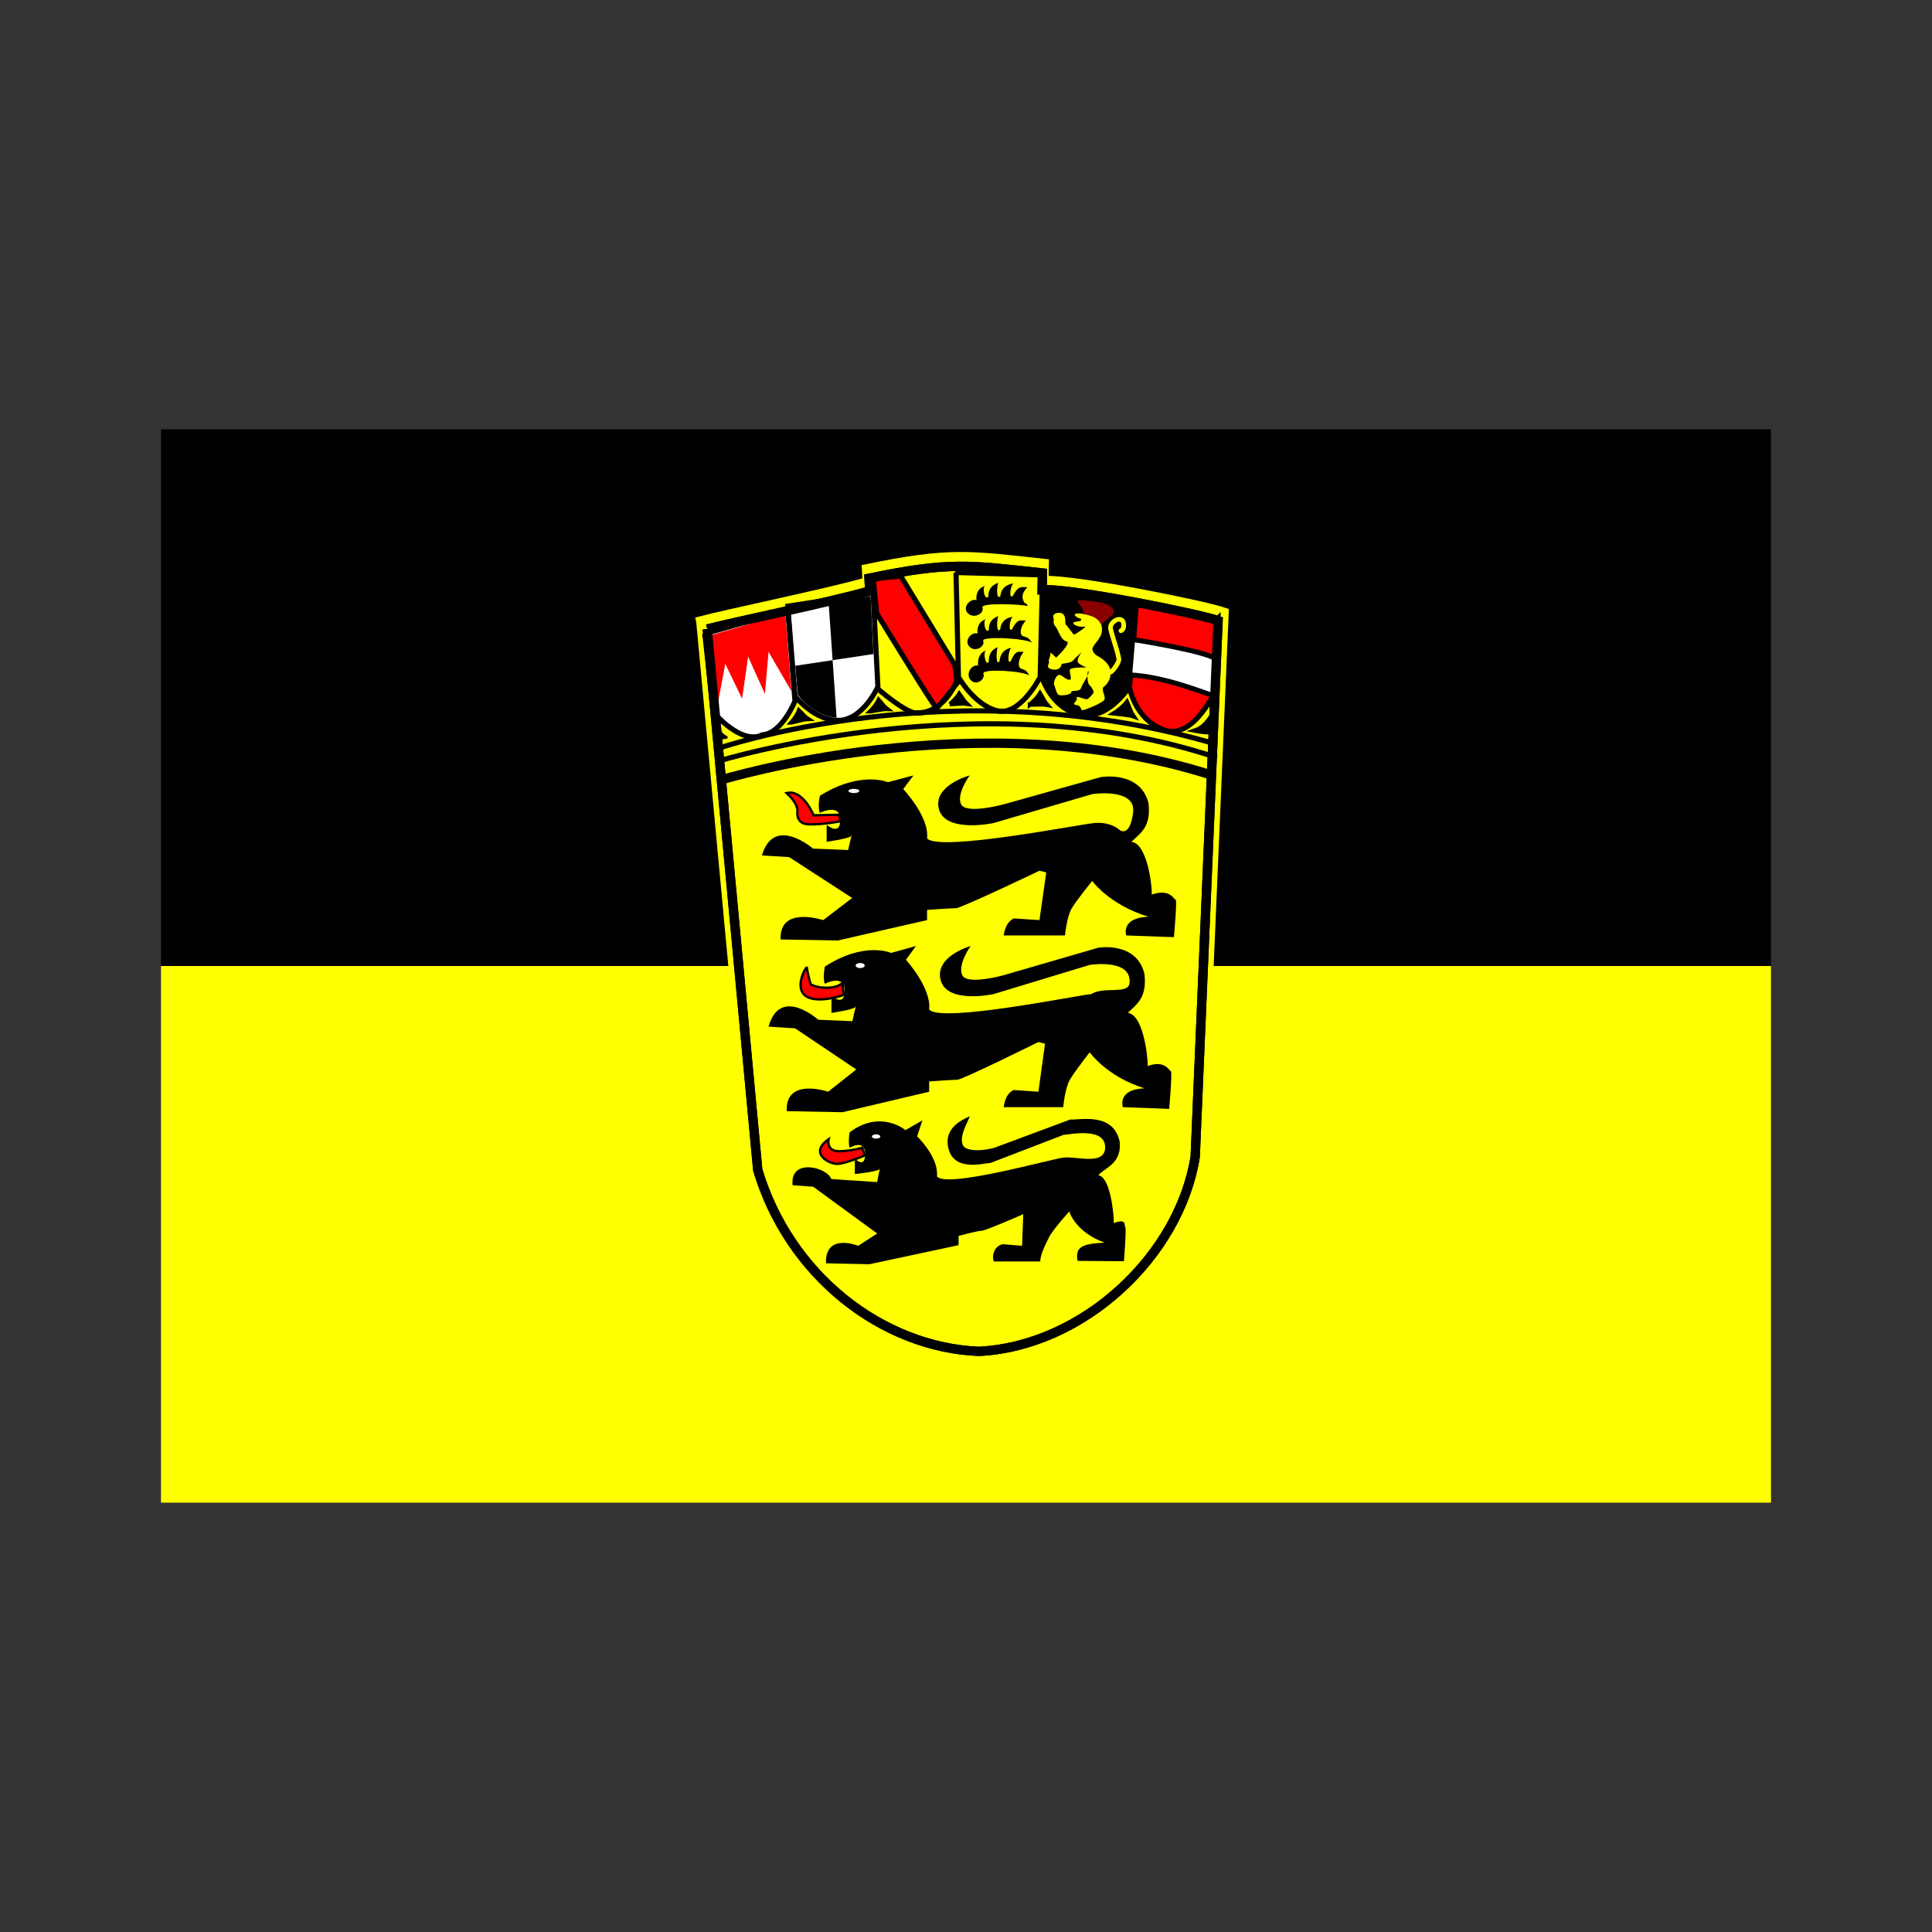 <svg:svg xmlns:dc="http://purl.org/dc/elements/1.1/" xmlns:ns2="http://creativecommons.org/ns#" xmlns:rdf="http://www.w3.org/1999/02/22-rdf-syntax-ns#" xmlns:svg="http://www.w3.org/2000/svg" height="892.908" id="svg548" viewBox="-74.409 -198.424 892.908 892.908" width="892.908">
  <svg:rect x="-74.409" y="-198.424" width="892.908" height="892.908" fill="#333333" stroke="none"/>
  <svg:g fill-rule="evenodd" id="g630" stroke-width="1pt">
    <svg:rect fill="#ff0" height="248.03" id="rect629" width="744.09" x="0" y="248.03" />
    <svg:rect height="248.03" id="rect628" width="744.09" x="0" y="0" />
  </svg:g>
  <svg:g id="g671">
    <svg:path d="m249.53 88.575l23.89 255.96c14.79 49.67 58.59 83.99 104.66 85.89 49.49-2.47 94.99-45.32 102.38-92.15l10.81-253.69c-9.76-3.362-69-15.288-83.25-14.634l0.14-7.901c-34.3-3.709-43.64-5.523-82.05 2.488l0.31 5.99c-15.11 4.557-67.17 15.388-76.89 18.042z" fill="#ff0" fill-rule="evenodd" id="path669" stroke="#ff0" stroke-width="4.403" />
    <svg:path d="m133.06 23.124l13.56 145.33c8.4 28.21 33.26 47.69 59.42 48.77 28.1-1.4 53.93-25.73 58.13-52.32l6.14-144.04c-5.55-1.908-39.18-8.679-47.27-8.308l0.08-4.486c-19.48-2.106-24.78-3.135-46.59 1.413l0.18 3.401c-8.58 2.587-38.14 8.736-43.65 10.244z" fill="#ff0" fill-rule="evenodd" id="path563" stroke="#000" stroke-width="2.5" transform="matrix(1.72 0 0 1.72 23.603 52.513)" />
    <svg:path d="m147.75 83.96l7.32 0.458 16.93 10.978-7.78 5.944s-11.89-3.952-11.44 5.2l15.4 0.27 23.94-5.47v-2.742s6.41-0.457 7.78-0.457 22.42-10.064 22.42-10.064l1.83 0.458-1.83 12.805-6.86-0.45c-1.89 0.87-2.48 2.88-2.75 4.57h16.47s0.46-5.03 1.83-7.319c1.37-2.287 5.49-7.319 5.49-7.319s4.57 6.404 15.09 9.608c-7.56 0.29-5.94 5.03-5.94 5.03l12.8 0.46s0.92-10.066 0.46-10.066-1.45-3.095-6.4-1.373c0.05-3.122-1.4-13.803-5.49-14.18 2.37-2.315 5.41-3.929 4.57-10.521-2.29-8.692-12.81-6.862-12.81-6.862l-26.07 7.319s-10.06 2.745-11.44 0c-1.37-2.745 2.29-7.777 2.29-7.777s-10.06 2.745-8.23 9.149c1.83 6.405 14.63 3.66 14.63 3.66l26.54-7.777s11.89-1.829 10.98 5.032c-0.92 6.862-3.66 4.575-3.66 4.575s-2.29-2.288-6.87-1.83c-4.57 0.457-41.62 7.776-44.83 4.117 0.68-5.759-6.4-13.266-6.4-13.266l2.75-3.66-6.87 1.83s-7.32-3.202-18.29 3.66c-0.65 3.309 0 4.574 0 4.574s5.49-2.744 5.49 1.83-3.66 1.372-3.66 1.372v4.575s6.86-0.915 6.86-1.83-1.08 4.036-1.08 4.036l-9.44-0.377s-10.52-9.148-13.73 1.83z" fill-rule="evenodd" id="path552" stroke-width="1pt" transform="matrix(1.72 0 0 1.72 23.603 52.513)" />
    <svg:path d="m173.91 66.641a1.453 0.565 0 1 0 -2.91 0 1.453 0.565 0 1 0 2.91 0h-1.46z" fill="#fff" fill-rule="evenodd" id="path553" stroke-width="1pt" transform="matrix(1.72 0 0 1.72 23.603 52.513)" />
    <svg:path d="m149.53 129.96l7.12 0.46 16.46 11.05-7.57 5.99s-11.56-3.98-11.12 5.22l14.97 0.28 23.29-5.5v-2.76s6.23-0.46 7.56-0.46c1.34 0 21.8-10.14 21.8-10.14l1.78 0.46-1.78 12.9-6.68-0.46c-1.83 0.88-2.4 2.9-2.66 4.6h16.01s0.44-5.06 1.78-7.36c1.33-2.31 5.34-7.37 5.34-7.37s4.45 6.44 14.68 9.67c-7.36 0.29-5.79 5.06-5.79 5.06l12.46 0.46s0.89-10.13 0.44-10.13c-0.44 0-1.41-3.11-6.22-1.38 0.05-3.14-1.36-13.89-5.34-14.27 2.3-2.33 5.26-3.96 4.45-10.59-2.23-8.75-12.46-6.91-12.46-6.91l-25.35 7.37s-9.79 2.76-11.12 0c-1.34-2.77 2.22-7.83 2.22-7.83s-9.79 2.76-8.01 9.21 14.24 3.68 14.24 3.68l25.8-7.83s11.56-1.84 10.67 5.07c-0.56 2.87-7.07 0.69-10.23 2.76-4.45 0.46-40.48 7.83-43.59 4.15 0.65-5.8-6.23-13.36-6.23-13.36l2.67-3.68-6.67 1.84s-7.12-3.22-17.8 3.68c-0.62 3.34 0 4.61 0 4.61s5.34-2.76 5.34 1.84c0 4.61-3.56 1.38-3.56 1.38v4.61s6.68-0.92 6.68-1.84c0-0.93-1.05 4.06-1.05 4.06l-9.18-0.38s-10.24-9.21-13.35 1.84z" fill-rule="evenodd" id="path555" stroke-width="1pt" transform="matrix(1.72 0 0 1.72 23.603 52.513)" />
    <svg:path d="m155.99 172.58l5.54 0.41 17.19 12.56-5.09 3.3s-9.01-3.59-8.66 4.71l11.66 0.25 23.96-5.12v-2.5s5.17-1.38 6.21-1.38 11.17-4.46 11.17-4.46l-0.32 8.5-5.2-0.42c-2.23 0.48-3 2.95-2.4 4.64h12.48c0-1.77 1.31-4.41 2.35-6.49 1.04-2.07 5.45-6.96 5.45-6.96s1.53 5.49 9.5 8.4c-5.73 0.26-8.05 1.02-7.25 4.89l12.45 0.09s0.7-9.14 0.35-9.14 0.67-2.65-3.08-1.08c0.04-2.84-1.06-12.54-4.16-12.88 1.8-2.1 6.36-3.09 5.73-9.07-1.73-7.9-10.51-5.75-13.26-5.91l-19.59 7.29c-1.13 0.65-8.27 2.01-9.31-0.49-1.04-2.49 1.57-6.41 1.89-7.7-1.45 0.8-7.14 2.81-5.75 8.63 1.55 6.62 10.12 3.81 11.25 3.97l19.62-7.55c1.94-0.16 11.92-2.31 11.22 3.93-0.76 4.2-7.61 1.74-11.2 2.16-3.46 0.42-31.54 8.36-33.96 5.04 0.5-5.23-5.34-10.76-5.34-10.76l1.43-4.29-4.55 2.63s-6.68-5.66-15 0.58c-0.48 3 0 4.15 0 4.15s4.16-2.49 4.16 1.66c0 4.16-2.77 1.25-2.77 1.25v4.16s6.81-0.68 6.81-1.51-0.81 3.67-0.81 3.67l-12.32-0.82c-1.13-3.24-11.21-5.73-10.4 1.66z" fill-rule="evenodd" id="path556" stroke-width="1pt" transform="matrix(1.72 0 0 1.72 23.603 52.513)" />
    <svg:path d="m168.42 73.02c-0.16 0-6.78 0.161-6.78 0.161s-2.91-7.105-7.27-5.975c3.39 3.068 2.91 5.006 2.91 5.006s-0.49 3.23 2.9 3.391c3.39 0.162 8.72-0.807 8.72-0.807l-0.48-1.776z" fill="#f00" fill-rule="evenodd" id="path557" stroke="#000" stroke-width=".625" transform="matrix(1.72 0 0 1.72 23.603 52.513)" />
    <svg:path d="m169.39 118.23s-1.13 1.29-4.2 1.29-4.36-0.96-4.36-0.96-0.97-3.4-0.97-4.36c0-0.97-3.55 5-0.48 7.42 3.06 2.42 10.33-0.16 10.33-0.16l-0.32-3.23z" fill="#f00" fill-rule="evenodd" id="path558" stroke="#000" stroke-width=".625" transform="matrix(1.72 0 0 1.72 23.603 52.513)" />
    <svg:path d="m165.67 160.22s-0.81 3.39 3.07 3.22c3.88-0.16 5.98-0.96 5.98-0.96l0.64 2.1s-5.17 2.26-7.43 2.26-7.59-2.91-2.26-6.62z" fill="#f00" fill-rule="evenodd" id="path559" stroke="#000" stroke-width=".625" transform="matrix(1.72 0 0 1.72 23.603 52.513)" />
    <svg:path d="m175.36 113.55a1.211 0.646 0 1 0 -2.42 0 1.211 0.646 0 1 0 2.42 0h-1.21z" fill="#fff" fill-rule="evenodd" id="path560" stroke-width="1pt" transform="matrix(1.72 0 0 1.72 23.603 52.513)" />
    <svg:path d="m179.56 159.49a1.13 0.565 0 1 0 -2.26 0 1.13 0.565 0 1 0 2.26 0h-1.13z" fill="#fff" fill-rule="evenodd" id="path561" stroke-width="1pt" transform="matrix(1.72 0 0 1.72 23.603 52.513)" />
    <svg:path d="m136.28 63.815s69.76-21.637 132.74-1.292" fill="none" id="path564" stroke="#000" stroke-width="2.5" transform="matrix(1.72 0 0 1.72 23.603 52.513)" />
    <svg:path d="m135.96 58.648s71.05-21.961 134.02-0.969" fill="none" id="path565" stroke="#000" stroke-width="1.375" transform="matrix(1.72 0 0 1.72 23.603 52.513)" />
    <svg:path d="m135.32 55.418s63.62-22.283 134.66-1.291" fill="none" id="path566" stroke="#000" stroke-width="1.375" transform="matrix(1.72 0 0 1.72 23.603 52.513)" />
    <svg:path d="m178.59 18.925s15.83 25.836 16.15 25.513 5.49-6.782 5.49-6.782l-0.65-4.844-14.53-23.898-7.43 0.646 0.97 9.365z" fill="#f00" fill-rule="evenodd" id="path567" stroke="#000" stroke-width="1.375" transform="matrix(1.72 0 0 1.72 23.603 52.513)" />
    <svg:path d="m154.69 16.988l1.94 24.221s5.49 6.782 11.95 6.459 10.33-9.043 10.33-9.043l-1.29-25.19-22.93 3.553z" fill="#fff" fill-rule="evenodd" id="path568" stroke="#000" stroke-width="1.375" transform="matrix(1.72 0 0 1.72 23.603 52.513)" />
    <svg:path d="m132.41 24.415l22.28-6.459 1.94 24.544s-3.55 8.72-8.72 9.043c-5.81 2.907-13.24-6.136-13.24-6.136l-2.26-20.992z" fill="#fff" fill-rule="evenodd" id="path569" stroke="#000" stroke-width="1.375" transform="matrix(1.72 0 0 1.72 23.603 52.513)" />
    <svg:path d="m270.31 20.217l-0.33 18.731s-6.13 14.21-14.2 11.303c-8.08-2.906-9.37-11.949-9.37-11.949l1.29-22.606 22.61 4.521z" fill="#f00" fill-rule="evenodd" id="path570" stroke="#000" stroke-width="1.375" transform="matrix(1.72 0 0 1.72 23.603 52.513)" />
    <svg:path d="m223.16 12.789l25.19 3.553s-1.62 22.606-1.94 22.606-5.81 9.043-13.56 7.105-10.01-10.424-10.01-10.424l0.32-22.84z" fill-rule="evenodd" id="path571" stroke="#000" stroke-width="1.375" transform="matrix(1.72 0 0 1.72 23.603 52.513)" />
    <svg:path d="m199.9 7.945l23.26 0.646-0.65 27.451s-5.49 10.657-11.62 9.042c-6.14-1.615-10.34-9.042-10.34-9.042l-0.65-28.097z" fill="none" id="path572" stroke="#000" stroke-width="1.375" transform="matrix(1.72 0 0 1.72 23.603 52.513)" />
    <svg:path d="m178.59 38.948s8.07 7.105 10.98 6.782c7.75-0.323 10.66-9.043 10.66-9.043" fill="none" id="path573" stroke="#000" stroke-width="1.375" transform="matrix(1.72 0 0 1.72 23.603 52.513)" />
    <svg:path d="m165.67 16.019l2.14 30.961s-5.44 0.014-10.43-6.142l-0.66-7.841 21.01-3.153-0.78-15.55-11.28 1.725z" fill-rule="evenodd" id="path574" stroke-width="1pt" transform="matrix(1.72 0 0 1.72 23.603 52.513)" />
    <svg:path d="m135.49 45.373l2.41-12.884 4.52 9.365 1.62-11.303 4.52 10.012 0.96-11.303 6.13 10.533-1.6-20.862-20.91 6.136 2.35 20.306z" fill="#f00" fill-rule="evenodd" id="path575" stroke-width="1pt" transform="matrix(1.72 0 0 1.72 23.603 52.513)" />
    <svg:path d="m205.84 32.978c-1.73-0.494-3.52 2.287-1.98 3.894 1.55 1.606 3.96-0.248 3.4-1.731-0.55-1.483 10.94-0.741 12.36 0.495-0.8-1.484-1.3-1.545-2.22-1.854-0.93-0.309-0.93-2.472 0.68-4.511-1.55 0-2.1-0.557-3.52 2.533-1.06 1.051-0.5-3.708 0.37-3.646 0.86 0.062-3.03-0.37-3.34 3.646-1.11 1.36-0.8-3.151-0.5-3.831-1.54 0.741-2.41 1.73-2.41 4.078-0.98 0.989-1.42-2.719-0.86-3.028s-2.35 0.248-1.98 3.955z" fill-rule="evenodd" id="path576" stroke-width=".625" transform="matrix(1.72 0 0 1.72 23.603 52.513)" />
    <svg:path d="m205.69 24.311c-1.84-0.462-3.74 2.138-2.1 3.64 1.64 1.503 4.19-0.231 3.61-1.618-0.59-1.386 11.6-0.693 13.1 0.463-0.85-1.387-1.38-1.445-2.36-1.734s-0.98-2.311 0.72-4.218c-1.63 0-2.22-0.52-3.73 2.369-1.11 0.982-0.53-3.467 0.39-3.409s-3.21-0.347-3.54 3.409c-1.18 1.271-0.85-2.947-0.52-3.583-1.64 0.694-2.56 1.618-2.56 3.814-1.05 0.925-1.5-2.542-0.91-2.831s-2.49 0.231-2.1 3.698z" fill-rule="evenodd" id="path577" stroke-width=".625" transform="matrix(1.72 0 0 1.72 23.603 52.513)" />
    <svg:path d="m205.4 15.35c-1.93-0.462-3.93 2.139-2.21 3.641 1.73 1.502 4.42-0.231 3.8-1.618s10.43-0.941 12.2-0.403c-0.34-0.769-0.34-0.579-0.88-0.868-0.67-1.154-1.03-2.312 0.76-4.218-1.73 0-2.35-0.52-3.93 2.369-1.18 0.982-0.56-3.467 0.41-3.41 0.97 0.058-3.38-0.346-3.73 3.41-1.24 1.271-0.9-2.947-0.55-3.583-1.73 0.693-2.69 1.618-2.69 3.814-1.11 0.924-1.59-2.543-0.97-2.832s-2.62 0.232-2.21 3.698z" fill-rule="evenodd" id="path578" stroke-width=".625" transform="matrix(1.72 0 0 1.72 23.603 52.513)" />
    <svg:path d="m247.37 25.934s21.07 3.275 22.74 5.561l-0.19 7.477-1.11 1.978c-2.53-0.742-12.91-5.067-22.25-5.5l0.81-9.516z" fill="#fff" fill-rule="evenodd" id="path579" stroke="#000" stroke-width="1pt" transform="matrix(1.72 0 0 1.72 23.603 52.513)" />
    <svg:path d="m269.55 44.781s-1.97 4.511-5.19 5.624c2.84 0.556 5.07 0.371 5.07 0.371l0.12-5.995z" fill-rule="evenodd" id="path580" stroke="#000" stroke-width="1pt" transform="matrix(1.72 0 0 1.72 23.603 52.513)" />
    <svg:path d="m242.49 45.77c0.61-0.371 2.41-1.668 3.33-2.904 0.68 1.483 0.74 2.286 1.61 3.584-1.05-0.371-3.95-0.556-4.94-0.68z" fill-rule="evenodd" id="path581" stroke="#000" stroke-width="1pt" transform="matrix(1.72 0 0 1.72 23.603 52.513)" />
    <svg:path d="m244.22 23.585s0.86-0.247 0.74-1.73-1.24-1.421-1.79-1.236c-0.56 0.186-1.98 1.051-1.73 2.472 0.24 1.421 2.34 7.354 2.22 8.343-0.12 0.988-1.92 3.398-2.29 3.275" fill="none" id="path582" stroke="#ff0" stroke-linecap="round" stroke-width="1.25" transform="matrix(1.72 0 0 1.72 23.603 52.513)" />
    <svg:path d="m239.46 38.787s2.1-1.359 1.98-4.078c-0.13-2.719-3.4-4.264-3.4-4.264s-1.42-0.742-1.49-1.854c-0.06-1.113 2.11-2.595 2.48-4.449s-0.37-3.708-2.17-4.326c-1.79-0.618-4.14-1.174-4.88-0.742-0.74 0.433 1.05 1.236 1.24 1.236 0.18 0 0.55 0.247 0.18 0.556s-2.1 0.186-1.98 0.742c0.13 0.556 1.98 1.112 3.03 0.865s-2.53 2.101-2.78 2.163-2.16-2.781-2.35-2.781c-0.18 0 0.5-3.213-1.79-3.09-2.28 0.124-1.3 1.854-1.3 1.854s-0.43 0.865 0.37 1.792c0.81 0.927 1.43 3.708 2.97 4.017 1.55 0.309-2.72 4.388-2.78 4.388s-1.61-1.854-1.54-1.051c0.06 0.803-0.68 1.792-0.37 2.163 0.3 0.371-1.24 1.606 0.86 2.039s2.6-1.112 2.47-1.359c-0.12-0.248 2.47-0.309 2.97-0.866 0.49-0.556 2.53-2.471 2.53-2.471s-1.73 2.224-0.93 2.966c0.81 0.741 2.23 1.236 2.23 1.236s-4.33-0.186-4.51 0.618c-0.19 0.803 0.86 2.904-0.31 2.657s-1.92-1.421-2.66-1.298c-0.74 0.124-1.6 2.039-1.23 2.781s0.55 2.472 1.36 2.657c0.8 0.186 3.27-0.123 3.21-0.803s2.22 0.124 2.66-1.174c0.43-1.298 2.22-3.523 1.97-4.388-0.24-0.865-0.61 2.781 0.25 3.646 0.87 0.865 1.36 1.916 0.93 2.349-0.44 0.432-1.18 1.544-1.79 1.482-0.62-0.061-2.97-1.112-2.54-0.37 0.43 0.741-1.73 1.73-0.12 1.915 1.61 0.186 0.93 1.545 1.85 1.36 0.93-0.185 5.26-1.977 5.69-2.781 0.43-0.803-0.81-2.533-0.31-3.337z" fill="#ff0" fill-rule="evenodd" id="path583" stroke-width="1pt" transform="matrix(1.72 0 0 1.72 23.603 52.513)" />
    <svg:path d="m234.76 18.456c0.06-0.618-1.11-2.348-1.11-2.348s7.66 0.062 8.03 2.472c-1.91 1.977-1.73 1.298-2.65 2.286-0.68-0.988-1.98-1.915-4.27-2.41z" fill="#8a0000" fill-rule="evenodd" id="path584" stroke="#8a0000" stroke-width="1pt" transform="matrix(1.72 0 0 1.72 23.603 52.513)" />
    <svg:path d="m219.78 43.418c0.52-0.396 2-1.739 2.7-2.932 0.78 1.234 0.93 1.936 1.86 2.986-1-0.212-3.65-0.054-4.56-0.054z" fill-rule="evenodd" id="path586" stroke="#000" stroke-width=".901pt" transform="matrix(1.72 0 0 1.72 23.603 52.513)" />
    <svg:path d="m198.21 43.328c0.51-0.384 1.92-1.674 2.57-2.797 0.84 1.102 1.02 1.741 1.99 2.669-1-0.156-3.65 0.092-4.56 0.128z" fill-rule="evenodd" id="path587" stroke="#000" stroke-width=".864pt" transform="matrix(1.72 0 0 1.72 23.603 52.513)" />
    <svg:path d="m176.88 45.242c0.46-0.437 1.72-1.878 2.24-3.066 0.95 1.001 1.2 1.616 2.27 2.429-1.01-0.042-3.61 0.5-4.51 0.637z" fill-rule="evenodd" id="path588" stroke="#000" stroke-width=".864pt" transform="matrix(1.72 0 0 1.72 23.603 52.513)" />
    <svg:path d="m155.67 48.236c0.43-0.468 1.59-1.992 2.03-3.213 1.02 0.934 1.3 1.531 2.43 2.268-1.01 0.027-3.57 0.746-4.46 0.945z" fill-rule="evenodd" id="path589" stroke="#000" stroke-width=".864pt" transform="matrix(1.72 0 0 1.72 23.603 52.513)" />
    <svg:path d="m135.85 49.621s0.98 2.113 2.57 2.634c-1.41 0.26-2.51 0.173-2.51 0.173l-0.06-2.807z" fill-rule="evenodd" id="path590" stroke="#000" stroke-width=".482pt" transform="matrix(1.72 0 0 1.72 23.603 52.513)" />
    <svg:path d="m133.06 23.124l13.56 145.33c8.4 28.21 33.26 47.69 59.42 48.77 28.1-1.4 53.93-25.73 58.13-52.32l6.14-144.04c-5.55-1.908-39.18-8.679-47.27-8.308l0.08-4.486c-19.48-2.106-24.78-3.135-46.59 1.413l0.18 3.401c-8.58 2.587-38.14 8.736-43.65 10.244z" fill="none" id="path670" stroke="#000" stroke-width="2.5" transform="matrix(1.72 0 0 1.72 23.603 52.513)" />
  </svg:g>
</svg:svg>